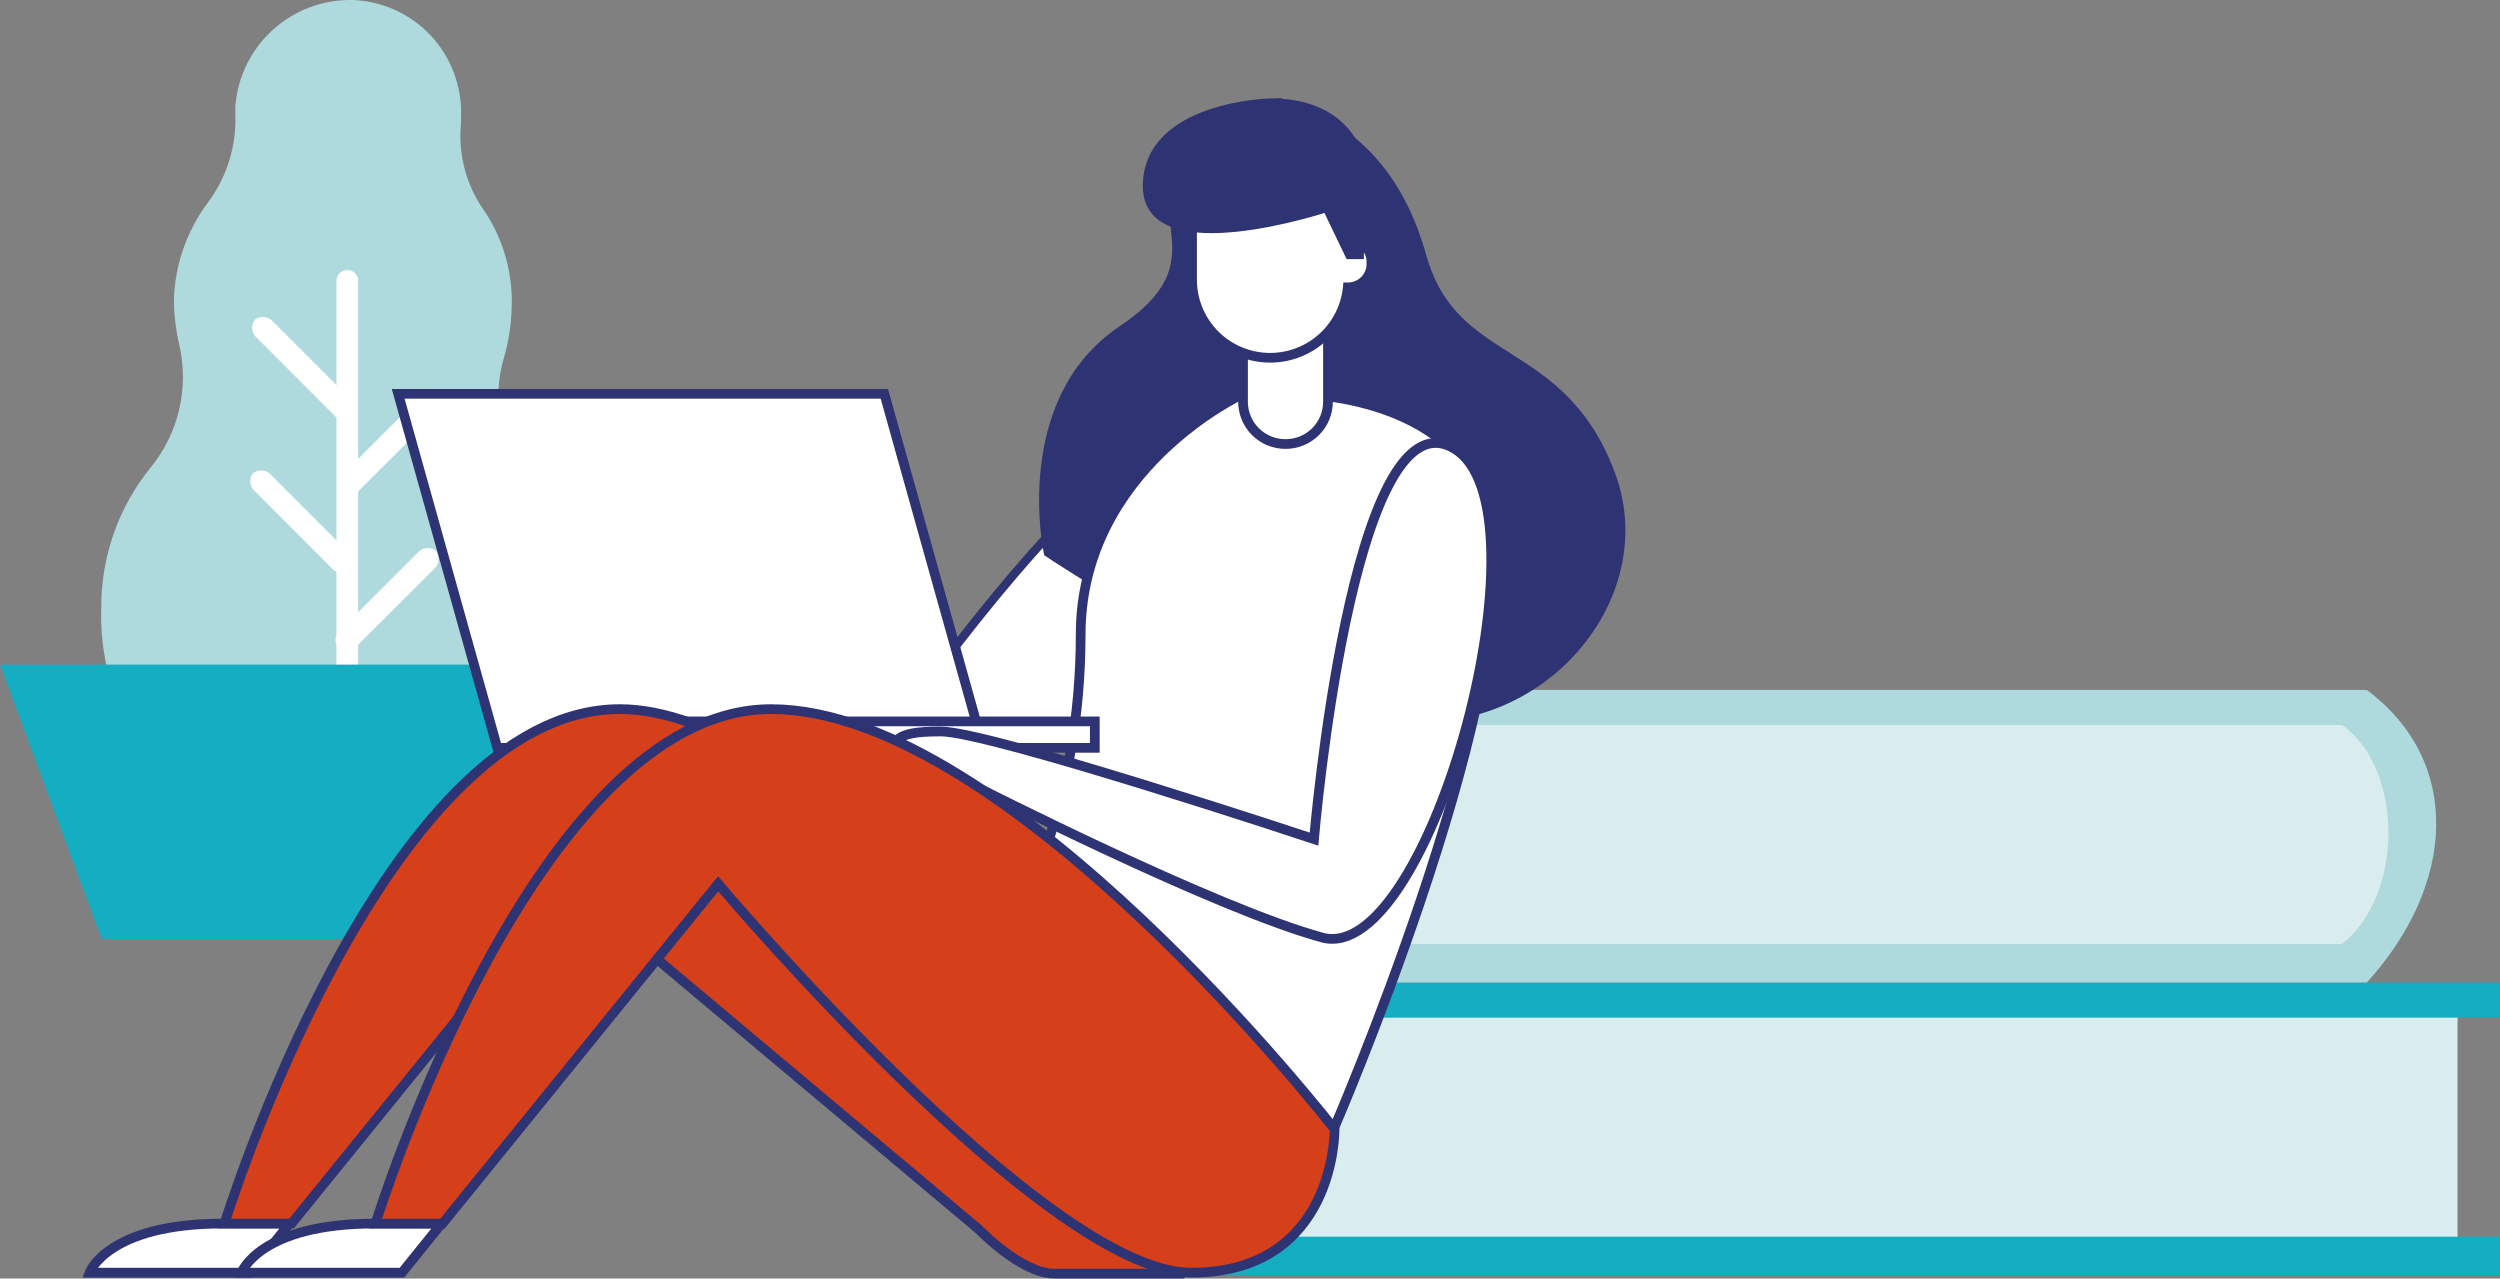 <?xml version="1.0" encoding="UTF-8"?>
<svg fill="none" viewBox="0 0 438 224" xmlns="http://www.w3.org/2000/svg">
<rect x="0" y="0" width="438" height="224" fill="#808080" stroke="none"/>
<path d="m26.362 81.952c2.426-2.961 4.143-6.438 5.02-10.164s0.891-7.604 0.041-11.336c-0.644-2.709-0.961-5.485-0.943-8.269 0.251-6.07 2.345-11.92 6.003-16.77 3.307-4.471 4.982-9.94 4.746-15.496v-1.273c0.392-5.149 2.744-9.953 6.572-13.42 3.827-3.467 8.839-5.335 14.002-5.219 5.196 0.19 10.105 2.426 13.659 6.221 3.554 3.795 5.462 8.841 5.311 14.038v1.24c-0.56 5.495 0.904 11.005 4.118 15.496 3.361 5.05 5.024 11.041 4.747 17.101-0.084 2.797-0.506 5.574-1.257 8.269-1.135 3.68-1.384 7.576-0.726 11.37 0.658 3.794 2.205 7.379 4.513 10.461 3.13 4.395 5.331 9.383 6.468 14.658 1.137 5.275 1.187 10.726 0.147 16.021-1.766 10.211-7.348 19.368-15.615 25.616s-18.6 9.12-28.905 8.032c-10.305-1.087-19.811-6.052-26.592-13.887-6.781-7.836-10.329-17.957-9.925-28.311-0.013-8.874 3.03-17.483 8.616-24.378z" fill="#AFDADD"/>
<path d="m60.845 135.4c-0.25 9e-3 -0.499-0.034-0.732-0.125s-0.445-0.23-0.622-0.407c-0.177-0.177-0.316-0.388-0.407-0.621-0.091-0.233-0.134-0.483-0.125-0.733v-84.477c0.044-0.472 0.263-0.91 0.613-1.229 0.35-0.319 0.807-0.496 1.281-0.496 0.474 0 0.93 0.177 1.281 0.496 0.35 0.319 0.569 0.757 0.613 1.229v84.477c-0.035 0.492-0.247 0.953-0.597 1.3s-0.813 0.555-1.305 0.586z" fill="#fff"/>
<path d="m60.216 100.61c-0.628 0-0.943-0.314-1.654-0.628l-14.223-14.24c-0.314-0.408-0.484-0.908-0.484-1.422s0.17-1.015 0.484-1.422c0.411-0.306 0.91-0.471 1.422-0.471 0.512 0 1.011 0.165 1.422 0.471l14.24 14.24c0.306 0.411 0.471 0.91 0.471 1.422 0 0.512-0.165 1.011-0.471 1.422 0.066 0.314-0.579 0.628-1.207 0.628z" fill="#fff"/>
<path d="m60.844 114.22c-0.628 0-0.943-0.314-1.571-0.645-0.314-0.408-0.484-0.908-0.484-1.422 0-0.515 0.17-1.015 0.484-1.422l14.223-14.223c0.411-0.313 0.914-0.482 1.431-0.482 0.517 0 1.019 0.169 1.431 0.482 0.306 0.411 0.471 0.91 0.471 1.422 0 0.512-0.165 1.011-0.471 1.422l-14.24 14.223c-0.347 0.342-0.792 0.568-1.273 0.645z" fill="#fff"/>
<path d="m60.53 73.717c-0.628 0-0.943-0.314-1.654-0.628l-14.223-14.239c-0.306-0.411-0.471-0.91-0.471-1.422 0-0.512 0.165-1.011 0.471-1.422 0.411-0.306 0.91-0.471 1.422-0.471s1.011 0.165 1.422 0.471l14.24 14.239c0.306 0.411 0.471 0.91 0.471 1.422 0 0.512-0.165 1.011-0.471 1.422-0.145 0.184-0.328 0.336-0.536 0.444-0.208 0.108-0.437 0.171-0.671 0.184z" fill="#fff"/>
<path d="m61.192 87.013c-0.628 0-0.943-0.314-1.571-0.645-0.306-0.411-0.471-0.91-0.471-1.422s0.165-1.011 0.471-1.422l14.239-14.223c0.408-0.314 0.908-0.484 1.422-0.484s1.015 0.17 1.422 0.484c0.306 0.411 0.471 0.91 0.471 1.422 0 0.512-0.165 1.011-0.471 1.422l-14.239 14.223c-0.122 0.224-0.309 0.406-0.536 0.521-0.228 0.115-0.485 0.159-0.737 0.124z" fill="#fff"/>
<path d="m17.812 164.51h81.021l17.812-48.077h-116.64l17.812 48.077z" fill="#15ADC2"/>
<path d="m438 223.4h-233.52c-15.381-16.869-17.034-38.534 0-51.268h233.52v6.119h-7.443v38.402h7.443v6.747z" fill="#15ADC2"/>
<path d="m430.56 216.66h-221.78c-10.75-8.435-10.915-30.596 0-38.369h221.78v38.369z" fill="#D9EDEF"/>
<path d="m181.14 172.14h233.52c15.381-16.869 17.034-38.534 0-51.268h-233.52v6.119h7.393v38.402h-7.442v6.78l0.049-0.033z" fill="#AFDADD"/>
<path d="m188.54 165.39h221.78c10.749-8.434 10.915-30.595 0-38.368h-221.78v38.368z" fill="#D9EDEF"/>
<path d="m217.78 68.192s-18.854 0-61.688 60.365c14.719 16.042 30.927 0 30.927 0l30.761-60.365z" fill="#fff" stroke="#2E3374" stroke-miterlimit="10" stroke-width="1.5"/>
<path d="m230.01 20.851s13.396 3.804 19.019 23.98 24.311 14.884 33.077 38.204c8.765 23.319-15.712 48.953-42.504 41.18s-55.899-27.454-55.899-27.454-5.623-26.461 12.9-38.865c18.523-12.404 2.646-20.673 12.734-30.761" fill="#2E3374"/>
<path d="m230.01 20.851s13.396 3.804 19.019 23.98 24.311 14.884 33.077 38.204c8.765 23.319-15.712 48.953-42.504 41.18s-55.899-27.454-55.899-27.454-5.623-26.461 12.9-38.865c18.523-12.404 2.646-20.673 12.734-30.761" stroke="#2E3374" stroke-miterlimit="10" stroke-width="1.7"/>
<path d="m217.78 69.002s-28.446 13.065-28.446 42.172c0 29.438-10.75 48.623-10.75 48.623l55.073 38.038s31.588-72.934 27.949-104.19c-3.307-25.304-35.226-24.642-35.226-24.642" fill="#fff"/>
<path d="m217.78 69.002s-28.446 13.065-28.446 42.172c0 29.438-10.75 48.623-10.75 48.623l55.073 38.038s31.588-72.934 27.949-104.19c-3.307-25.304-35.226-24.642-35.226-24.642" stroke="#2E3374" stroke-miterlimit="10" stroke-width="1.7"/>
<path d="m172.3 131.02h-85.172l-17.365-62.019h85.172l17.365 62.019z" fill="#fff" stroke="#2E3374" stroke-miterlimit="10" stroke-width="1.7"/>
<path d="m191.81 126.39h-85.172v4.631h85.172v-4.631z" fill="#fff" stroke="#2E3374" stroke-miterlimit="10" stroke-width="1.7"/>
<path d="m225.22 77.792c0.978 0.004 1.948-0.185 2.853-0.558 0.905-0.372 1.727-0.92 2.419-1.612 0.692-0.692 1.24-1.514 1.612-2.419 0.373-0.905 0.562-1.875 0.558-2.853v-14.388h-14.885v14.388c-4e-3 0.979 0.186 1.948 0.558 2.853 0.373 0.905 0.921 1.727 1.612 2.419 0.692 0.692 1.515 1.24 2.42 1.612 0.904 0.372 1.874 0.562 2.853 0.558z" fill="#fff" stroke="#2E3374" stroke-miterlimit="10" stroke-width="1.7"/>
<path d="m170.97 137.8s41.842 21.334 60.696 26.461 40.849-75.415 23.021-85.718c-17.828-10.303-24.476 68.469-24.476 68.469s-56.76-18.854-65.36-18.854-8.765 1.488-8.765 7.111 14.884 2.531 14.884 2.531z" fill="#fff" stroke="#2E3374" stroke-miterlimit="10" stroke-width="1.7"/>
<path d="m15.678 222.97h28.115l6.946-8.6h-11.742c-20.177 0-23.319 8.6-23.319 8.6z" fill="#fff" stroke="#2E3374" stroke-miterlimit="10" stroke-width="1.7"/>
<path d="m206.2 222.97c8.765-0.166 12.569-9.592 6.946-16.208-23.816-28.115-73.761-82.526-104.52-82.526-41.512 0-69.296 90.134-69.296 90.134h11.742l48.292-59.538 72.107 60.53s7.442 7.773 13.231 7.773h22.823" fill="#D5401A"/>
<path d="m206.2 222.97c8.765-0.166 12.569-9.592 6.946-16.208-23.816-28.115-73.761-82.526-104.52-82.526-41.512 0-69.296 90.134-69.296 90.134h11.742l48.292-59.538 72.107 60.53s7.442 7.773 13.231 7.773h22.823" stroke="#2E3374" stroke-miterlimit="10" stroke-width="1.7"/>
<path d="m42.305 222.97h28.115l6.946-8.6h-11.742c-20.177 0-23.319 8.6-23.319 8.6z" fill="#fff" stroke="#2E3374" stroke-miterlimit="10" stroke-width="1.7"/>
<path d="m135.08 124.24c-41.512 0-69.296 90.134-69.296 90.134h11.742l48.292-59.538s57.388 68.138 82.857 68.138 25.138-25.138 25.138-25.138-57.222-73.596-98.733-73.596z" fill="#D5401A" stroke="#2E3374" stroke-miterlimit="10" stroke-width="1.7"/>
<path d="m236.3 41.904v-0.992c0-1.803-0.355-3.588-1.045-5.253s-1.701-3.179-2.975-4.453c-1.275-1.275-2.788-2.286-4.454-2.976-1.665-0.69-3.45-1.045-5.253-1.045-1.802 0-3.587 0.355-5.253 1.045-1.665 0.69-3.178 1.701-4.453 2.976-1.275 1.275-2.286 2.788-2.976 4.453-0.689 1.665-1.044 3.45-1.044 5.253v7.938c-0.04 3.525 1.283 6.929 3.692 9.502s5.719 4.117 9.239 4.309 6.978-0.982 9.653-3.278 4.36-5.536 4.704-9.044h0.165c0.545-0.017 1.08-0.142 1.576-0.368s0.941-0.549 1.311-0.949c0.369-0.4 0.655-0.87 0.841-1.382 0.186-0.512 0.268-1.056 0.241-1.6 0.025-0.536-0.059-1.071-0.248-1.572s-0.477-0.96-0.849-1.347c-0.371-0.387-0.817-0.694-1.311-0.903-0.494-0.209-1.025-0.315-1.561-0.312z" fill="#fff" stroke="#2E3374" stroke-miterlimit="10" stroke-width="1.7"/>
<path d="m222.57 18.089s-21.5 0.496-21.5 14.554c0 14.058 31.423 3.638 31.423 3.638l3.969 8.269h2.481c-0.165 0 6.45-26.461-16.373-26.461z" fill="#2E3374" stroke="#2E3374" stroke-miterlimit="10" stroke-width="1.7"/>
</svg>
